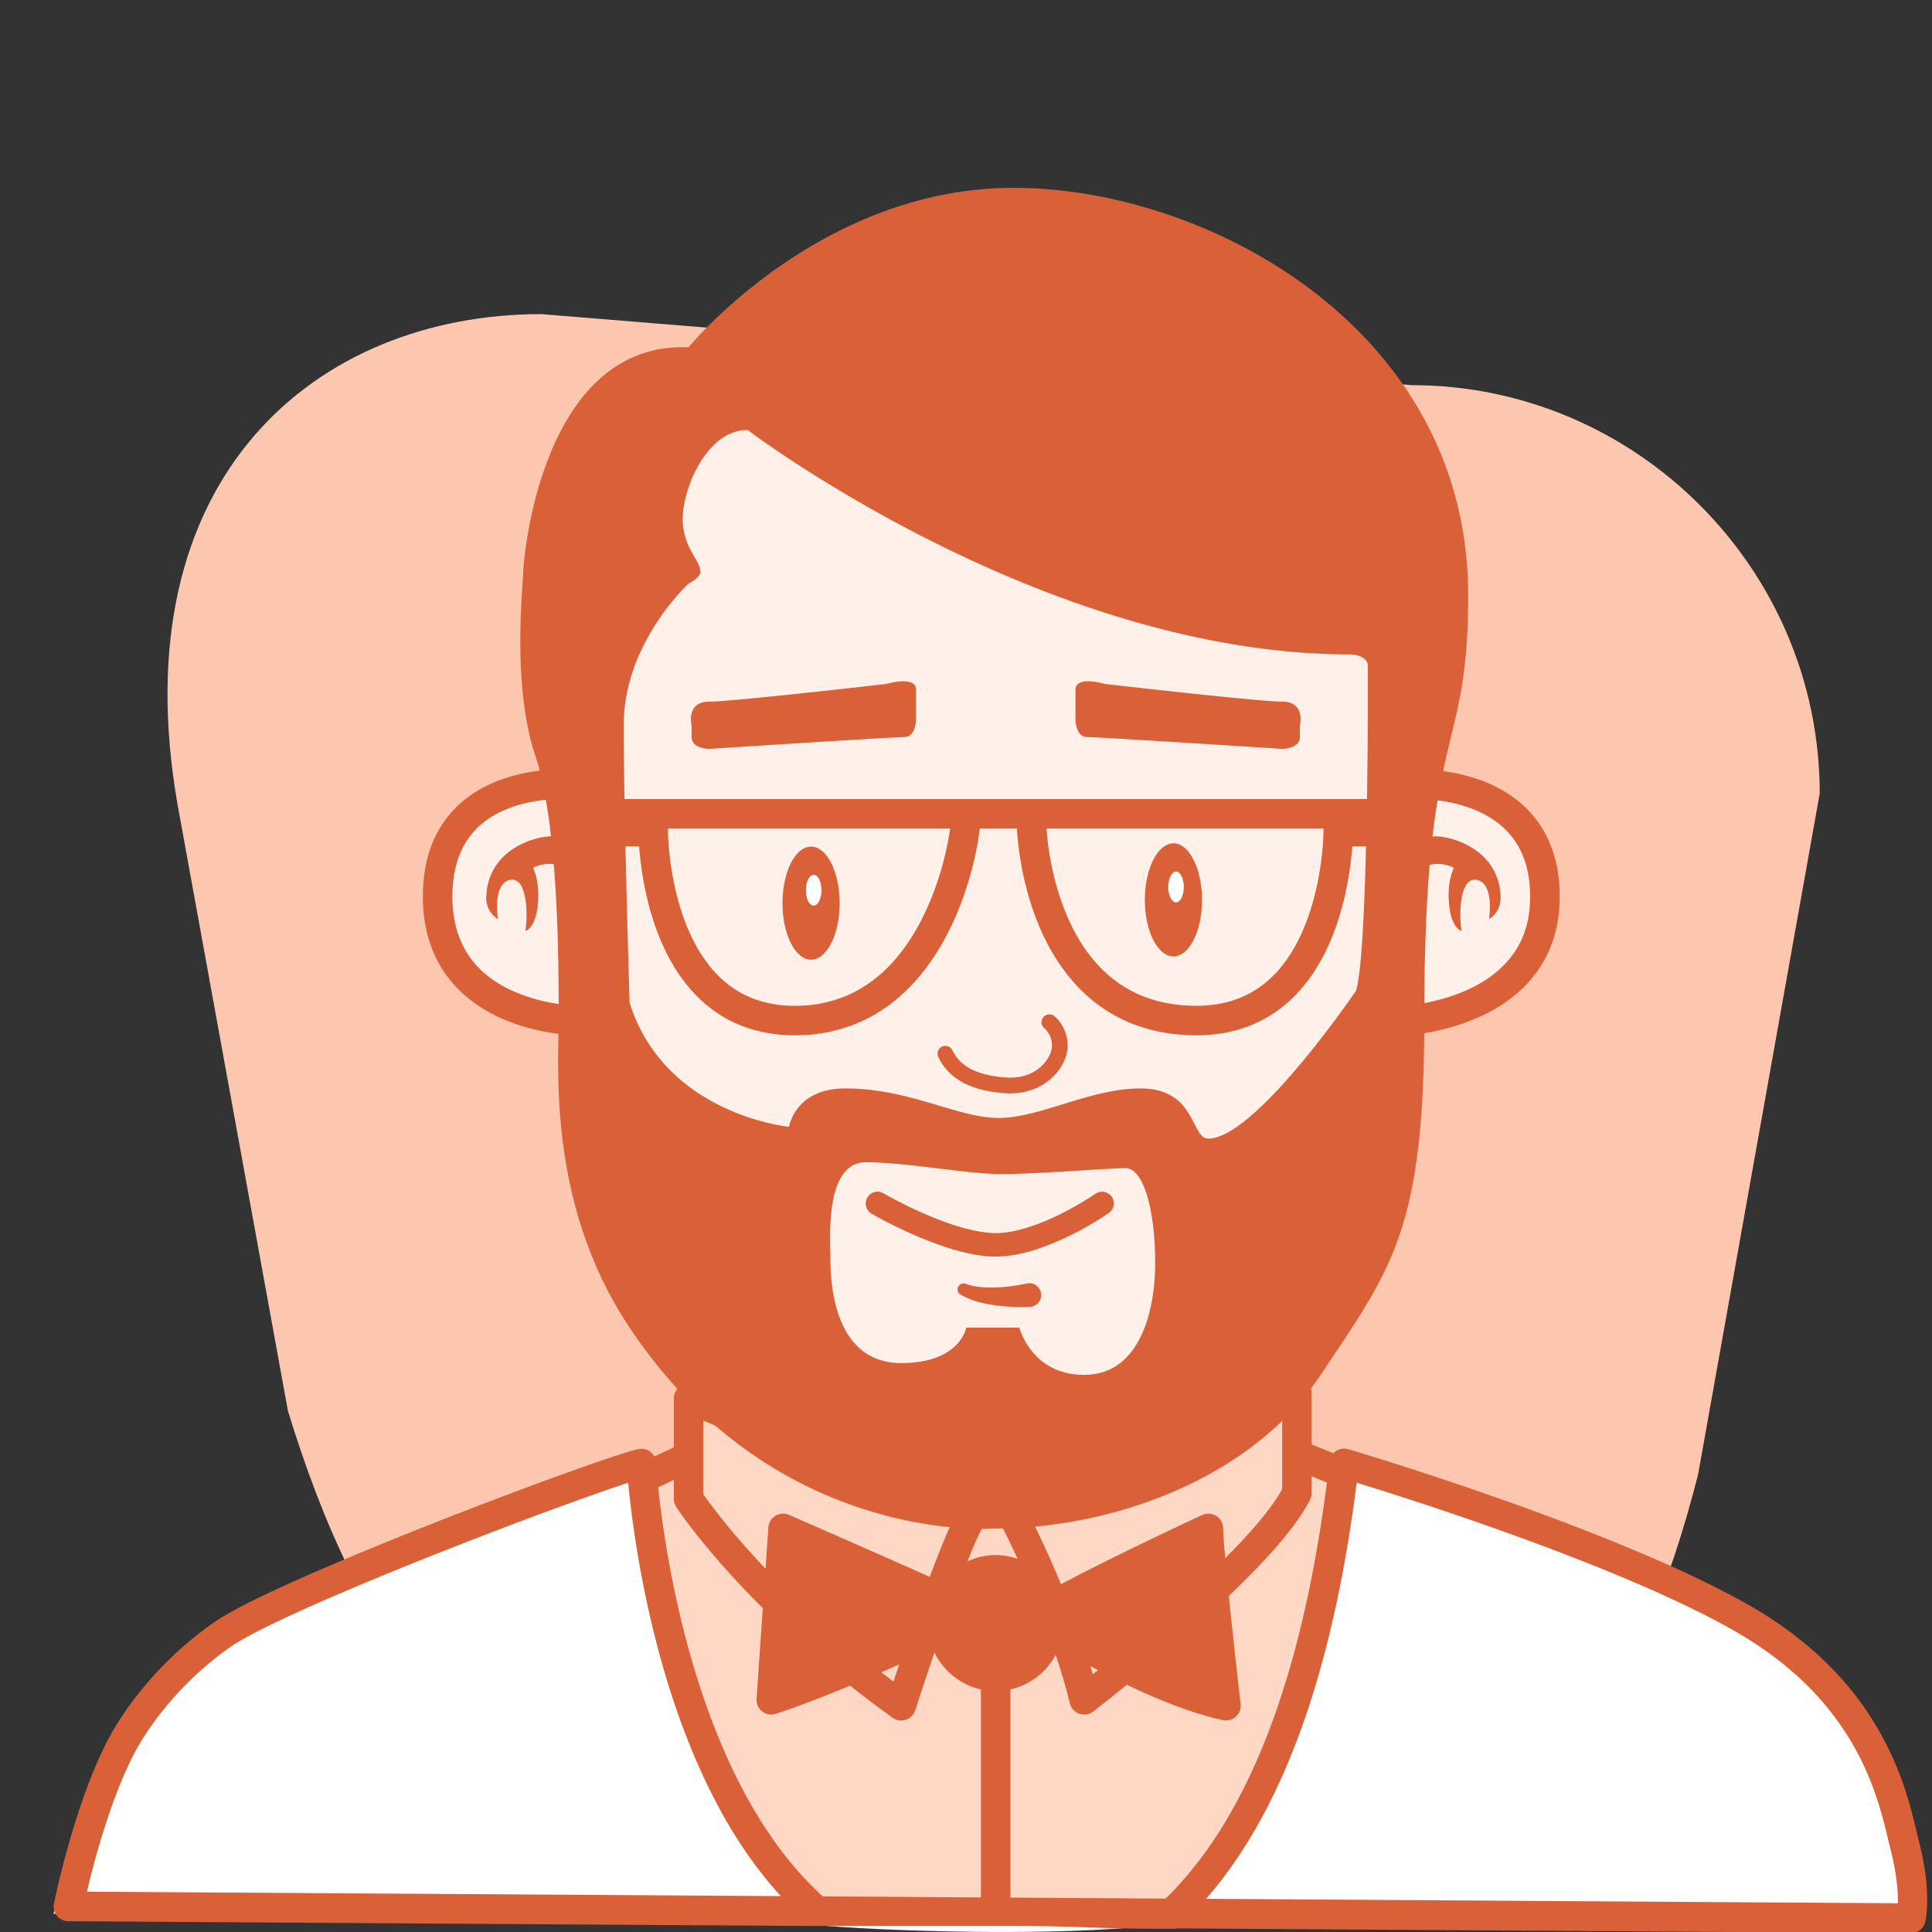 <svg id="peter" viewBox="0 0 72 72" fill="none" xmlns="http://www.w3.org/2000/svg">
							<rect x="0" y="0" width="72" height="72" fill="#333333" stroke="none"/>
							<g clip-path="url(#5_svg__clip0)">
								<path d="M48.067 70.164l-22.122-2.373c-8.369 0-12.668-6.874-15.216-15.219L6.62 29.998c-2.145-12.24 5.185-18.292 13.551-18.292l32.429 2.647c8.37 0 15.216 6.848 15.216 15.216L63.283 54.95c-2.122 8.328-5.986 14.986-15.216 15.214z" fill="#FDC7AF"></path>
								<path d="M52.233 38.488c.008.312.022.632.037.946.055 1.292.112 2.63-.126 3.434-.006.026-.627 2.236-2.887 4.606-.244.258-.513.546-.795.854-2.377 2.584-6.356 6.908-11.61 6.908-4.784 0-8.347-3.68-10.26-5.658-.277-.288-.519-.537-.728-.74-2.025-1.954-4.19-4.815-4.19-6.98 0-1.037 0-2.164-.005-3.392l.115-1.314-.23.88s-5.244 0-5.244-4.621c0-4.622 5.016-4.182 5.016-4.182s-.23-3.081-.23-5.062c0-1.98.912-12.325 15.733-12.325 14.818 0 16.187 9.684 16.187 12.325 0 2.64-.229 5.062-.229 5.062s4.787-.22 4.787 4.181c0 4.402-5.245 4.622-5.245 4.622l-.229-.88.133 1.336z" fill="#FFF0E9"></path>
								<path d="M31.292 33.657c0 1.164-.478 2.108-1.066 2.108-.587 0-1.065-.944-1.065-2.108 0-1.164.478-2.106 1.065-2.106.588 0 1.066.942 1.066 2.106z" fill="#DA6038"></path>
								<path d="M30.613 33.175c0 .317-.13.574-.29.574-.16 0-.29-.257-.29-.574 0-.317.13-.575.29-.575.16 0 .29.258.29.575z" fill="#fff"></path>
								<path d="M44.796 33.536c0 1.164-.478 2.108-1.065 2.108-.59 0-1.066-.944-1.066-2.108 0-1.165.478-2.107 1.066-2.107.587-.002 1.065.942 1.065 2.107z" fill="#DA6038"></path>
								<path d="M44.118 33.054c0 .317-.13.574-.29.574-.161 0-.29-.257-.29-.574 0-.317.129-.575.29-.575.158 0 .29.258.29.575z" fill="#fff"></path>
								<path d="M39.543 38.153a1.146 1.146 0 00-.262-.293.29.29 0 00-.407.06c-.095.13-.07.31.055.41.002.001.075.06.143.17.068.11.132.265.132.478a.855.855 0 01-.088.341 1.42 1.42 0 01-.502.57c-.242.161-.56.271-.968.271-.053 0-.108-.002-.166-.006-.647-.047-1.087-.185-1.388-.366a1.536 1.536 0 01-.366-.297 1.611 1.611 0 01-.235-.352.29.29 0 00-.39-.132.295.295 0 00-.13.394c.084.167.19.332.326.484.205.229.478.427.83.572.352.146.781.242 1.314.282.07.005.139.007.207.007.343 0 .651-.064.917-.174.401-.163.703-.427.907-.711a1.82 1.82 0 00.233-.442c.053-.15.082-.298.082-.445a1.507 1.507 0 00-.244-.821zM25.774 27.028s-.22-.88.66-.88 6.603-.66 6.603-.66 1.1-.33 1.1.22v1.1s0 .66-.44.66-7.263.44-7.263.44-.66 0-.66-.44v-.44zM48.443 27.028s.22-.88-.66-.88-6.603-.66-6.603-.66-1.1-.33-1.1.22v1.1s0 .66.44.66 7.263.44 7.263.44.66 0 .66-.44v-.44z" fill="#DA6038"></path>
								<path d="M23.243 55.419l3.302-1.54 20.468-.22 4.841 1.98-1.54 11.004-5.674 4.646H28.745l-4.181-4.866-1.32-11.004z" fill="#FFD7C5"></path>
								<path fill-rule="evenodd" clip-rule="evenodd" d="M47.221 53.15l4.842 1.98c.231.095.37.337.337.581l-.04.289h-1.114l.003-.016-4.343-1.776-20.237.218-2.832 1.323.03.251h-1.108l-.062-.517a.553.553 0 01.315-.564l3.3-1.54c.071-.031.15-.051.228-.051l20.468-.22c.072 0 .145.013.213.042z" fill="#DA6038"></path>
								<path d="M2 71.319s.822-4.032 2.21-6.31c.663-1.088 1.827-2.522 3.535-3.7 2.21-1.522 13.922-5.874 15.69-6.309 0 0 .663 11.75 6.85 16.728 2.532.243 9.15.46 12.817.01 2.651-2.378 5.48-6.97 6.629-16.738 0 0 9.723 2.828 14.805 5.657 5.083 2.829 5.746 6.745 6.188 8.486.442 1.74.22 2.61.22 2.61L2 71.32z" fill="#fff"></path>
								<path d="M71.536 68.71c-.108-.425-.233-1.021-.444-1.71a11.753 11.753 0 00-1.75-3.557c-.924-1.27-2.27-2.555-4.232-3.664-1.297-.733-2.868-1.455-4.501-2.13-4.895-2.028-10.35-3.639-10.362-3.64a.548.548 0 00-.702.464c-.568 4.899-1.547 8.477-2.698 11.112-1.054 2.412-2.245 4.032-3.407 5.17l-12.776-.082c-1.27-1.15-2.298-2.63-3.116-4.234-1.358-2.661-2.14-5.656-2.573-7.978a38.537 38.537 0 01-.427-2.855c-.037-.35-.064-.627-.08-.816l-.015-.214c-.002-.024-.002-.042-.004-.053v-.015a.555.555 0 00-.222-.412.553.553 0 00-.46-.09c-.251.064-.63.183-1.13.35-1.738.585-4.894 1.76-7.867 2.962-1.488.601-2.928 1.209-4.123 1.752-.598.273-1.135.528-1.589.764-.453.235-.82.444-1.1.638-1.776 1.246-2.982 2.75-3.678 3.909-.37.616-.689 1.33-.968 2.055-.834 2.177-1.297 4.486-1.3 4.503a.547.547 0 00.534.659l27.698.178h.283c.188 0 .299-.011.407 0 1.599 0 4.23-.002 7.066 0 2.08 0 2.984.105 5.297.105h.557l.017-.015 27.34.176a.547.547 0 00.537-.416c.01-.042.07-.308.07-.794.009-.493-.053-1.2-.282-2.122zm-23.679-2.683c1.151-2.636 2.115-6.123 2.703-10.773.988.304 3.048.955 5.403 1.796 1.46.521 3.03 1.114 4.527 1.743 1.497.627 2.923 1.292 4.078 1.946 2.445 1.384 3.79 3.002 4.602 4.487.405.744.674 1.457.87 2.095.196.639.314 1.2.429 1.655.209.839.26 1.453.26 1.847 0 .037 0 .073-.003.106l-25.78-.166c1.019-1.166 2.022-2.698 2.911-4.736zM3.701 68.75c.185-.63.41-1.32.667-1.986.258-.662.548-1.3.86-1.817.624-1.041 1.742-2.439 3.366-3.575.233-.165.643-.396 1.164-.658.914-.46 2.175-1.023 3.572-1.61 2.098-.883 4.5-1.823 6.519-2.578 1.01-.376 1.924-.706 2.654-.962.348-.12.654-.222.907-.306a39.521 39.521 0 001.06 5.989c.476 1.829 1.148 3.82 2.1 5.691.685 1.343 1.517 2.62 2.53 3.724l-25.86-.165c.103-.436.257-1.054.461-1.747z" fill="#DA6038"></path>
								<path d="M25.664 52.117v3.742s2.421 3.741 7.923 7.703c0 0 1.98-6.162 2.641-7.043l-10.564-4.402zM37.769 56.52s1.76 3.3 2.64 6.822c0 0 6.603-5.062 7.924-7.703v-3.741l-10.564 4.621z" fill="#FFD7C5"></path>
								<path d="M48.634 51.438a.55.55 0 00-.522-.044l-10.564 4.622a.55.55 0 00-.264.763l.004.009c.036.066.289.55.637 1.305a2.492 2.492 0 00-.815-.14c-.378 0-.735.085-1.056.235l.097-.242c.116-.282.222-.53.314-.724.046-.097.088-.179.124-.242.035-.064.066-.11.079-.128a.553.553 0 00-.229-.838l-10.564-4.402a.548.548 0 00-.762.508v3.741c0 .108.031.21.088.3.018.026 1.037 1.593 3.227 3.77l-.233 3.376a.549.549 0 00.721.561c.885-.295 1.84-.665 2.767-1.05.497.394 1.021.793 1.58 1.195a.548.548 0 00.845-.277l.086-.264c.119-.363.35-1.07.63-1.893a2.535 2.535 0 001.732 1.378v8.535c0 .304.14.008.444.008s.656.296.656-.008v-8.535a2.529 2.529 0 001.686-1.29c.196.588.378 1.2.53 1.814a.54.54 0 00.352.385c.177.062.37.03.518-.084.002-.002.504-.387 1.256-.997.33.159.667.313 1.006.458.867.37 1.748.685 2.57.86a.548.548 0 00.66-.6l-.028-.247c-.064-.552-.22-1.947-.363-3.299l-.05-.482c.396-.376.78-.76 1.14-1.135.411-.432.788-.859 1.109-1.268.321-.41.587-.803.779-1.182a.526.526 0 00.057-.246v-3.742a.535.535 0 00-.244-.464zM27.97 57.855a25.281 25.281 0 01-1.404-1.683c-.152-.2-.264-.357-.337-.46l-.015-.022v-2.747l9.237 3.85c-.062.131-.126.275-.194.43-.187.439-.394.974-.605 1.544-2.566-1.145-5.247-2.311-5.247-2.311a.55.55 0 00-.77.468l-.106 1.537a38.301 38.301 0 01-.559-.606zm5.542 4.171l-.214.64c-.154-.116-.308-.23-.455-.345.229-.1.45-.196.669-.295zm7.21.37a11.87 11.87 0 00-.09-.306c.092.05.189.099.286.15l-.196.156zm4.938-4.33a34.726 34.726 0 01-.057-.697 7.349 7.349 0 01-.02-.41.551.551 0 00-.78-.499c-.003.002-1.438.663-3.067 1.464-.73.358-1.496.746-2.198 1.115a35.253 35.253 0 00-1.015-2.25l9.26-4.05v2.76c-.142.259-.346.56-.604.888-.405.52-.935 1.096-1.519 1.68z" fill="#DA6038"></path>
								<path d="M50.032 21.411a59.36 59.36 0 01-4.996-.95 71.746 71.746 0 01-4.89-1.312c-.81-.238-1.607-.515-2.409-.78l-1.19-.43-.594-.218-.588-.234c-1.576-.598-3.108-1.314-4.624-2.049a.209.209 0 01.176-.378l.007.002c1.527.678 3.065 1.331 4.646 1.873l.59.211.596.196 1.19.385c.802.233 1.598.482 2.408.691 1.611.434 3.238.814 4.875 1.131 1.633.32 3.293.59 4.924.766l.015.002a.551.551 0 01-.119 1.096l-.017-.002zM47.56 17.714a40.515 40.515 0 01-3.385-.399 47.117 47.117 0 01-3.323-.645c-.55-.12-1.096-.268-1.642-.407-.541-.158-1.087-.297-1.622-.475-1.078-.326-2.132-.729-3.178-1.149a.21.21 0 01-.116-.27.206.206 0 01.26-.12l.006.003c1.052.36 2.108.706 3.189.973.535.15 1.08.26 1.62.387.543.108 1.087.227 1.635.317a46.11 46.11 0 003.295.466c1.098.117 2.216.2 3.297.223h.015a.55.55 0 01-.022 1.1l-.029-.004z" fill="#fff"></path>
								<path d="M57.407 30.765a4.071 4.071 0 00-1.2-1.18c-.667-.433-1.382-.656-1.985-.774a6.579 6.579 0 00-.442-.073c.444-2.11.935-3.174.935-6.552C54.715 12.282 45.031 7 37.768 7c-7.262 0-12.104 5.942-12.104 5.942-5.503-.22-6.163 7.923-6.163 8.364 0 .44-.44 4.181.44 6.822.062.185.12.383.172.592a7.337 7.337 0 00-.438.066c-.797.148-1.763.465-2.557 1.187-.396.36-.742.823-.982 1.397-.242.572-.376 1.252-.376 2.043-.002 1.258.365 2.26.93 3.004.423.559.947.97 1.482 1.274.805.456 1.64.673 2.278.783.13.023.25.04.363.053-.044 2.316-.11 6.81 2.652 10.952 5.451 8.176 13.645 7.483 13.645 7.483 4.182 0 9.464-1.76 12.105-5.723 2.582-3.87 3.807-5.328 3.863-12.736a8.246 8.246 0 002.108-.63c.71-.327 1.446-.816 2.007-1.546.564-.729.936-1.706.933-2.914.003-1.092-.275-1.972-.72-2.648zM37.989 49.477h-1.981s-.22 1.32-2.421 1.32c-2.641 0-2.641-3.301-2.641-3.961 0-.66-.22-3.522 1.32-3.522s3.742.44 5.062.44c1.32 0 3.962-.22 4.622-.22.66 0 1.1 1.54 1.1 3.522 0 1.98-.66 4.181-2.64 4.181-1.981 0-2.421-1.76-2.421-1.76zm4.511-8.914c-1.87 0-3.741 1.1-5.282 1.1-1.54 0-3.301-1.1-5.722-1.1-1.87 0-2.09 1.43-2.09 1.43s-4.623-.44-5.943-4.621c0 0-.088-2.914-.154-5.832h.508c.013.174.033.38.062.618.132 1.034.444 2.586 1.285 3.937.42.674.982 1.301 1.721 1.757.74.455 1.655.733 2.738.73 1.435.003 2.628-.457 3.557-1.16.697-.525 1.254-1.18 1.696-1.872.665-1.04 1.079-2.164 1.332-3.115a11.863 11.863 0 00.308-1.556h1.38c.029.458.093 1.004.211 1.598.262 1.281.775 2.778 1.79 3.992a5.747 5.747 0 001.923 1.517c.782.379 1.706.596 2.769.596.722 0 1.369-.12 1.939-.339 1.001-.38 1.752-1.054 2.297-1.815.82-1.147 1.204-2.496 1.4-3.563.097-.53.145-.993.172-1.328h.51c-.057 2.36-.167 4.767-.376 5.392 0 0-3.741 5.503-5.502 5.503-.658.002-.438-1.869-2.529-1.869zM24.893 30.88h10.514l-.002.02a11.348 11.348 0 01-.436 1.853c-.35 1.083-.925 2.29-1.785 3.196a4.958 4.958 0 01-1.514 1.105 4.81 4.81 0 01-2.045.429 4.305 4.305 0 01-1.547-.266c-.768-.293-1.343-.802-1.794-1.429-.675-.937-1.036-2.148-1.212-3.12a11.17 11.17 0 01-.177-1.563c-.002-.04-.002-.07-.002-.09v-.135zm14.108 0h10.322v.113c0 .035-.005.48-.09 1.12-.126.96-.443 2.355-1.15 3.453-.351.55-.796 1.026-1.357 1.364-.563.34-1.248.55-2.133.553-1.221-.002-2.143-.324-2.879-.828-.55-.378-.999-.867-1.36-1.417-.543-.825-.891-1.79-1.098-2.683a10.516 10.516 0 01-.255-1.675zm-.022-1.1H23.274c-.02-1.05-.031-2.02-.031-2.751 0-3.081 2.42-5.282 2.42-5.282s.44-.22.44-.44c0-.44-.66-.88-.66-1.981 0-1.1.88-3.302 2.421-3.302 0 0 11.005 8.364 22.45 8.364 0 0 .66 0 .66.44v1.54s0 1.52-.03 3.412H38.98zm-19.88 7.146c-.586-.266-1.143-.65-1.55-1.202-.407-.552-.687-1.278-.689-2.313.002-.889.198-1.525.491-2.007.22-.36.497-.64.81-.86.469-.333 1.025-.53 1.54-.64.227-.05.443-.08.641-.1.077.436.14.894.194 1.365-.685.004-2.364.546-2.413 2.253a.908.908 0 00.436.832s-.083-.473 0-.882c.077-.372.256-.588.533-.588.58 0 .58 1.422.484 1.91 0 0 .484-.099.484-1.373 0-.587-.193-.98-.193-.98s.242-.147.629-.147c.044 0 .093.005.14.011.164 1.963.181 3.973.184 5.21a6.403 6.403 0 01-1.721-.489zm37.22-1.272a3.926 3.926 0 01-1.153.988c-.651.38-1.378.597-1.934.711l-.152.029c.01-2.164.088-3.823.2-5.148a1.09 1.09 0 01.27-.04c.388 0 .63.148.63.148s-.194.392-.194.98c0 1.273.485 1.372.485 1.372-.097-.49-.097-1.91.484-1.91.277 0 .458.216.532.588.084.41 0 .882 0 .882s.454-.237.436-.832c-.048-1.714-1.745-2.253-2.423-2.253a.97.97 0 00-.114.006c.057-.5.12-.944.187-1.349.086.011.174.022.266.04.651.108 1.47.363 2.089.889.312.264.579.59.774 1.017.196.427.32.962.32 1.644.002.986-.282 1.688-.703 2.238z" fill="#DA6038"></path>
								<path d="M40.817 44.494l-.005.002c-.052.037-.6.412-1.331.768a8.513 8.513 0 01-1.186.482c-.412.128-.826.21-1.189.207-.376 0-.838-.086-1.307-.222-.704-.205-1.43-.522-1.974-.786a17.483 17.483 0 01-.885-.464l-.015-.01a.439.439 0 10-.443.76c.01.007.68.398 1.587.792.453.198.964.396 1.483.548.522.152 1.05.258 1.554.258s1.013-.108 1.495-.262a10.301 10.301 0 001.892-.85c.498-.279.817-.503.826-.51a.44.44 0 00.108-.614.443.443 0 00-.61-.1zM38.38 48.702a6.606 6.606 0 01-.66 0 6.532 6.532 0 01-.649-.06c-.429-.063-.87-.162-1.274-.395a.224.224 0 01.187-.405l.013.004c.34.121.727.148 1.112.134a6.46 6.46 0 001.146-.147.442.442 0 11.205.86c-.024.005-.053.007-.08.01z" fill="#DA6038"></path>
							</g>
							<defs>
								<clipPath id="5_svg__clip0">
									<path fill="#fff" d="M0 0h72v72H0z"></path>
								</clipPath>
							</defs>
						</svg>